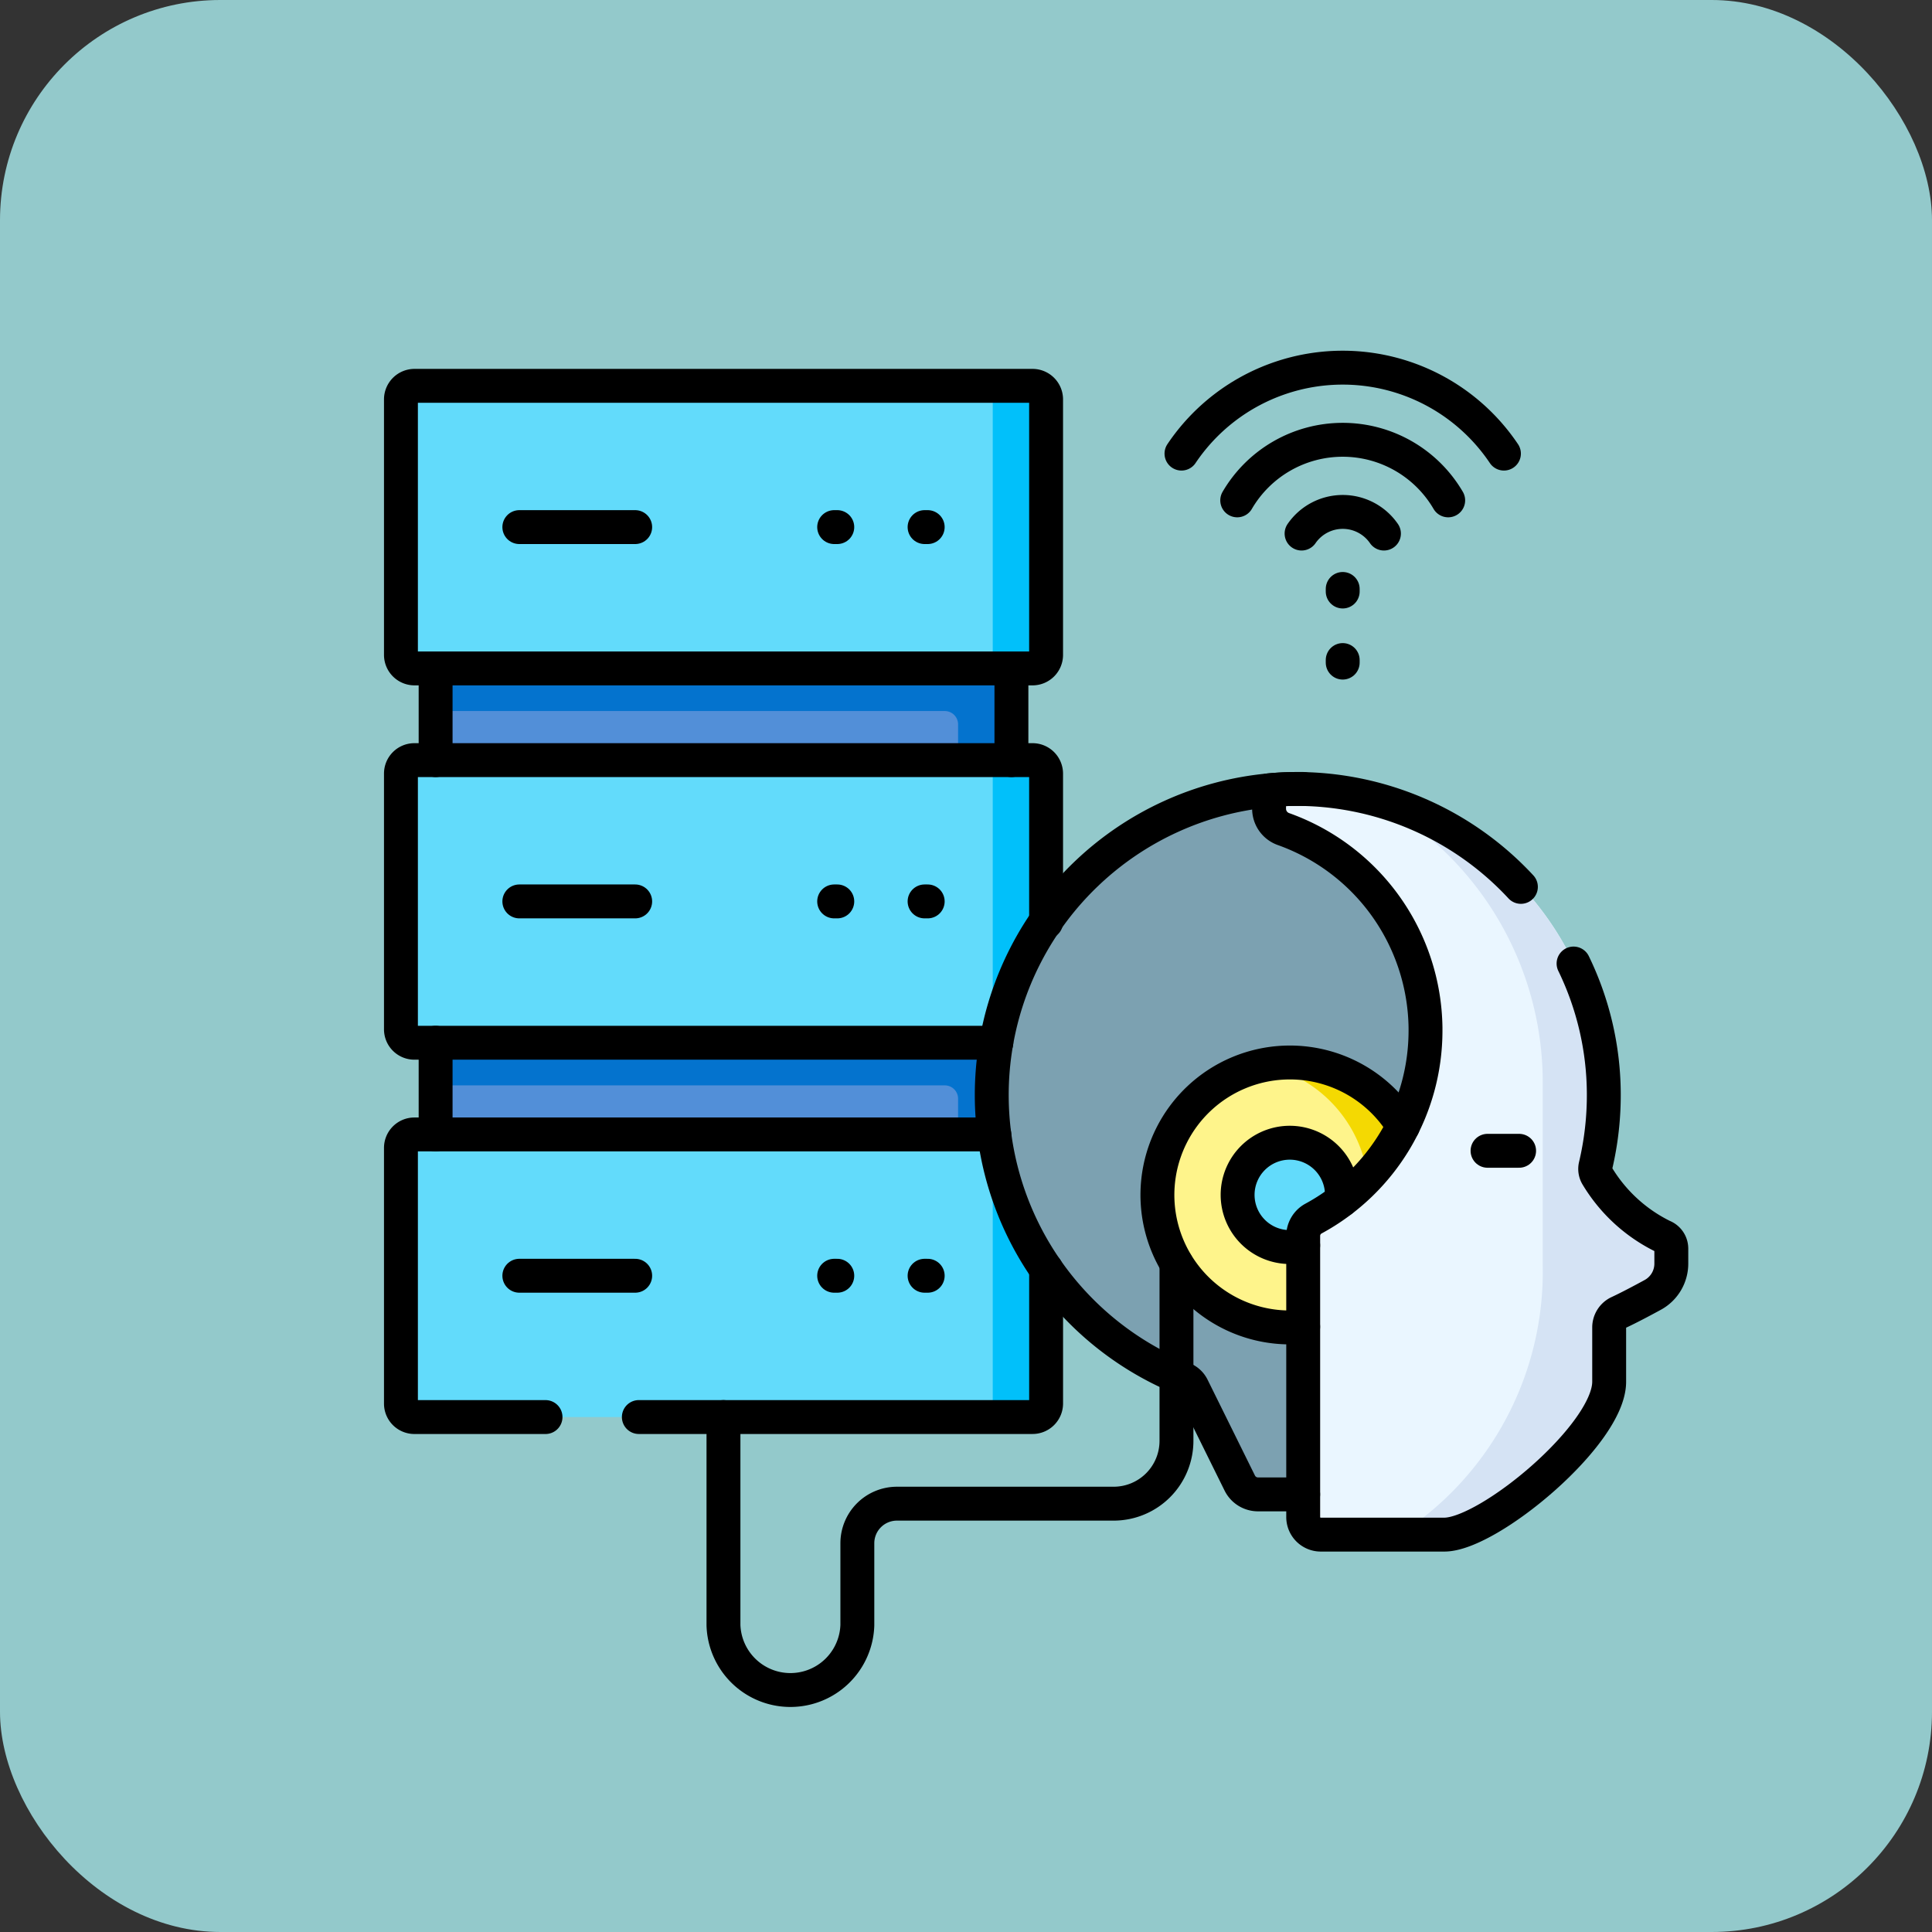 <svg xmlns="http://www.w3.org/2000/svg" width="114" height="114" viewBox="0 0 114 114">
  <rect x="0" y="0" width="114" height="114" fill="#333333" stroke="none"/>
  <g id="Grupo_1073760" data-name="Grupo 1073760" transform="translate(-232 -459)">
    <rect id="Rectángulo_34817" data-name="Rectángulo 34817" width="114" height="114" rx="13" transform="translate(232 459)" fill="#93c9cb"/>
    <g id="aprendizaje-automatico_1_" data-name="aprendizaje-automatico (1)" transform="translate(237.999 473.194)">
      <g id="Grupo_1070665" data-name="Grupo 1070665" transform="translate(17.659 8.57)">
        <g id="Grupo_1070664" data-name="Grupo 1070664" transform="translate(0 0)">
          <rect id="Rectángulo_375038" data-name="Rectángulo 375038" width="33.976" height="44.238" transform="translate(2.046 8.307)" fill="#528fd8"/>
          <path id="Trazado_816190" data-name="Trazado 816190" d="M63.543,65.443v-.314H30.668v11.2H60.711a.786.786,0,0,1,.786.786V81.74H30.668V98.417H60.711a.786.786,0,0,1,.786.786v10.478h3.147V65.443Z" transform="translate(-28.622 -57.137)" fill="#0473ce"/>
          <path id="Trazado_816191" data-name="Trazado 816191" d="M17.659,15.1V30.184a.8.8,0,0,0,.795.795H54.932a.8.8,0,0,0,.795-.795V15.1a.8.8,0,0,0-.795-.795H18.454A.8.8,0,0,0,17.659,15.1Z" transform="translate(-17.659 -14.302)" fill="#62dbfb"/>
          <path id="Trazado_816192" data-name="Trazado 816192" d="M237.824,14.3h-3.147a.8.8,0,0,1,.795.795V30.184a.8.8,0,0,1-.795.795h3.147a.8.8,0,0,0,.795-.795V15.1A.8.8,0,0,0,237.824,14.3Z" transform="translate(-200.552 -14.302)" fill="#01c0fa"/>
          <path id="Trazado_816193" data-name="Trazado 816193" d="M17.659,155.56v15.087a.8.8,0,0,0,.795.795H54.932a.8.8,0,0,0,.795-.795V155.56a.8.8,0,0,0-.795-.795H18.454A.8.8,0,0,0,17.659,155.56Z" transform="translate(-17.659 -132.678)" fill="#62dbfb"/>
          <path id="Trazado_816194" data-name="Trazado 816194" d="M237.824,154.765h-3.147a.8.8,0,0,1,.795.795v15.087a.8.8,0,0,1-.795.795h3.147a.8.8,0,0,0,.795-.795V155.56A.8.8,0,0,0,237.824,154.765Z" transform="translate(-200.552 -132.678)" fill="#01c0fa"/>
          <path id="Trazado_816195" data-name="Trazado 816195" d="M17.659,296.023V311.11a.8.8,0,0,0,.795.795H54.932a.8.8,0,0,0,.795-.795V296.023a.8.8,0,0,0-.795-.795H18.454A.8.8,0,0,0,17.659,296.023Z" transform="translate(-17.659 -251.053)" fill="#62dbfb"/>
          <path id="Trazado_816196" data-name="Trazado 816196" d="M237.824,295.228h-3.147a.8.8,0,0,1,.795.795V311.11a.8.8,0,0,1-.795.795h3.147a.8.8,0,0,0,.795-.795V296.023A.8.8,0,0,0,237.824,295.228Z" transform="translate(-200.552 -251.053)" fill="#01c0fa"/>
        </g>
        <path id="Trazado_816197" data-name="Trazado 816197" d="M271.131,183.9c-3.531-9.6-7.461-13.578-13.4-18.314a18.061,18.061,0,0,0-7.046,34.81,1.026,1.026,0,0,1,.534.5l2.79,5.647a1.2,1.2,0,0,0,1.077.669h4.7v-5.662C268.648,200.393,271.131,193.074,271.131,183.9Z" transform="translate(-204.51 -141.793)" fill="#7ca1b1"/>
        <path id="Trazado_816198" data-name="Trazado 816198" d="M309.266,268.173a7.821,7.821,0,1,0,7.821,7.821A7.821,7.821,0,0,0,309.266,268.173Z" transform="translate(-256.82 -228.253)" fill="#fef48b"/>
        <path id="Trazado_816199" data-name="Trazado 816199" d="M342.75,268.173a7.851,7.851,0,0,0-1.574.159,7.823,7.823,0,0,1,0,15.326,7.822,7.822,0,1,0,1.574-15.484Z" transform="translate(-290.304 -228.253)" fill="#f4d902"/>
        <path id="Trazado_816200" data-name="Trazado 816200" d="M334.684,298.333a3.079,3.079,0,1,0,3.079,3.079A3.079,3.079,0,0,0,334.684,298.333Z" transform="translate(-282.238 -253.67)" fill="#62dbfb"/>
        <path id="Trazado_816201" data-name="Trazado 816201" d="M366.643,191.984a9.317,9.317,0,0,1-3.871-3.558.788.788,0,0,1-.1-.6,18.075,18.075,0,0,0-17.868-22.243q-.709.011-1.4.077v1.085a1.273,1.273,0,0,0,.839,1.2,12.618,12.618,0,0,1,8.391,11.723c0,.054,0,.109,0,.164a12.609,12.609,0,0,1-6.611,11.1,1.162,1.162,0,0,0-.606,1.022v16.59a1.036,1.036,0,0,0,1.036,1.036h7.289c2.618,0,9.729-5.9,9.729-9.021v-3.205a.977.977,0,0,1,.568-.886c.574-.266,1.366-.686,2.005-1.034a2.1,2.1,0,0,0,1.094-1.841V192.7A.775.775,0,0,0,366.643,191.984Z" transform="translate(-292.183 -141.793)" fill="#eaf6ff"/>
        <path id="Trazado_816202" data-name="Trazado 816202" d="M398.476,194.756A9.318,9.318,0,0,1,394.6,191.2a.788.788,0,0,1-.1-.6,18.065,18.065,0,0,0-13.331-21.728,18.9,18.9,0,0,1,10.22,16.795v10.815a18.445,18.445,0,0,1-8.461,15.869h2.639c2.618,0,9.729-5.9,9.729-9.021v-3.205a.977.977,0,0,1,.568-.886c.574-.266,1.366-.685,2.005-1.034a2.1,2.1,0,0,0,1.094-1.841v-.888A.775.775,0,0,0,398.476,194.756Z" transform="translate(-324.016 -144.565)" fill="#d5e3f4"/>
      </g>
      <g id="Grupo_1070671" data-name="Grupo 1070671" transform="translate(17.659 7.5)">
        <line id="Línea_3704" data-name="Línea 3704" y1="5.411" transform="translate(36.022 17.747)" fill="none" stroke="#000" stroke-linecap="round" stroke-linejoin="round" stroke-miterlimit="10" stroke-width="2"/>
        <line id="Línea_3705" data-name="Línea 3705" y1="5.411" transform="translate(2.046 17.747)" fill="none" stroke="#000" stroke-linecap="round" stroke-linejoin="round" stroke-miterlimit="10" stroke-width="2"/>
        <line id="Línea_3706" data-name="Línea 3706" y1="5.411" transform="translate(2.046 39.834)" fill="none" stroke="#000" stroke-linecap="round" stroke-linejoin="round" stroke-miterlimit="10" stroke-width="2"/>
        <path id="Trazado_816203" data-name="Trazado 816203" d="M17.659,15.1V30.184a.8.8,0,0,0,.795.795H54.932a.8.8,0,0,0,.795-.795V15.1a.8.8,0,0,0-.795-.795H18.454A.8.8,0,0,0,17.659,15.1Z" transform="translate(-17.659 -13.232)" fill="none" stroke="#000" stroke-linecap="round" stroke-linejoin="round" stroke-miterlimit="10" stroke-width="2"/>
        <g id="Grupo_1070666" data-name="Grupo 1070666" transform="translate(6.986 9.408)">
          <line id="Línea_3707" data-name="Línea 3707" x2="0.184" transform="translate(18.577)" fill="none" stroke="#000" stroke-linecap="round" stroke-linejoin="round" stroke-miterlimit="10" stroke-width="2"/>
          <line id="Línea_3708" data-name="Línea 3708" x2="0.184" transform="translate(23.912)" fill="none" stroke="#000" stroke-linecap="round" stroke-linejoin="round" stroke-miterlimit="10" stroke-width="2"/>
          <line id="Línea_3709" data-name="Línea 3709" x2="6.836" fill="none" stroke="#000" stroke-linecap="round" stroke-linejoin="round" stroke-miterlimit="10" stroke-width="2"/>
        </g>
        <path id="Trazado_816204" data-name="Trazado 816204" d="M55.728,164.329v-8.765a.8.8,0,0,0-.8-.794H18.454a.794.794,0,0,0-.794.794v15.088a.794.794,0,0,0,.794.794H52.792" transform="translate(-17.66 -131.612)" fill="none" stroke="#000" stroke-linecap="round" stroke-linejoin="round" stroke-miterlimit="10" stroke-width="2"/>
        <g id="Grupo_1070667" data-name="Grupo 1070667" transform="translate(6.986 31.495)">
          <line id="Línea_3710" data-name="Línea 3710" x2="0.184" transform="translate(18.577)" fill="none" stroke="#000" stroke-linecap="round" stroke-linejoin="round" stroke-miterlimit="10" stroke-width="2"/>
          <line id="Línea_3711" data-name="Línea 3711" x2="0.184" transform="translate(23.912)" fill="none" stroke="#000" stroke-linecap="round" stroke-linejoin="round" stroke-miterlimit="10" stroke-width="2"/>
          <line id="Línea_3712" data-name="Línea 3712" x2="6.836" fill="none" stroke="#000" stroke-linecap="round" stroke-linejoin="round" stroke-miterlimit="10" stroke-width="2"/>
        </g>
        <path id="Trazado_816205" data-name="Trazado 816205" d="M26.191,311.906H18.454a.794.794,0,0,1-.794-.794V296.024a.794.794,0,0,1,.794-.794H52.673" transform="translate(-17.66 -249.985)" fill="none" stroke="#000" stroke-linecap="round" stroke-linejoin="round" stroke-miterlimit="10" stroke-width="2"/>
        <path id="Trazado_816206" data-name="Trazado 816206" d="M130.961,345.74v7.939a.8.8,0,0,1-.8.794H106.93" transform="translate(-92.892 -292.553)" fill="none" stroke="#000" stroke-linecap="round" stroke-linejoin="round" stroke-miterlimit="10" stroke-width="2"/>
        <g id="Grupo_1070668" data-name="Grupo 1070668" transform="translate(6.986 53.583)">
          <line id="Línea_3713" data-name="Línea 3713" x2="0.184" transform="translate(18.577)" fill="none" stroke="#000" stroke-linecap="round" stroke-linejoin="round" stroke-miterlimit="10" stroke-width="2"/>
          <line id="Línea_3714" data-name="Línea 3714" x2="0.184" transform="translate(23.912)" fill="none" stroke="#000" stroke-linecap="round" stroke-linejoin="round" stroke-miterlimit="10" stroke-width="2"/>
          <line id="Línea_3715" data-name="Línea 3715" x2="6.836" fill="none" stroke="#000" stroke-linecap="round" stroke-linejoin="round" stroke-miterlimit="10" stroke-width="2"/>
        </g>
        <path id="Trazado_816207" data-name="Trazado 816207" d="M257.743,207.215h-2.664a1.2,1.2,0,0,1-1.076-.668l-2.791-5.647a1.013,1.013,0,0,0-.533-.5,18.058,18.058,0,0,1,5.051-34.728c.557-.054,1.121-.083,1.69-.083l.305,0" transform="translate(-204.507 -140.731)" fill="none" stroke="#000" stroke-linecap="round" stroke-linejoin="round" stroke-miterlimit="10" stroke-width="2"/>
        <path id="Trazado_816208" data-name="Trazado 816208" d="M315.953,271.927a7.817,7.817,0,1,0-5.892,11.847" transform="translate(-256.825 -227.18)" fill="none" stroke="#000" stroke-linecap="round" stroke-linejoin="round" stroke-miterlimit="10" stroke-width="2"/>
        <path id="Trazado_816209" data-name="Trazado 816209" d="M337.751,301.722a2.94,2.94,0,0,0,.016-.313,3.078,3.078,0,1,0-3.079,3.079,3.047,3.047,0,0,0,.791-.1" transform="translate(-282.242 -252.598)" fill="none" stroke="#000" stroke-linecap="round" stroke-linejoin="round" stroke-miterlimit="10" stroke-width="2"/>
        <path id="Trazado_816210" data-name="Trazado 816210" d="M358.267,171.36a18.048,18.048,0,0,0-13.458-5.776q-.709.011-1.4.077v1.085a1.273,1.273,0,0,0,.839,1.2,12.618,12.618,0,0,1,8.391,11.723c0,.054,0,.109,0,.164a12.609,12.609,0,0,1-6.611,11.1,1.162,1.162,0,0,0-.606,1.022v16.59a1.036,1.036,0,0,0,1.036,1.036h7.289c2.618,0,9.729-5.9,9.729-9.021v-3.205a.977.977,0,0,1,.568-.886c.574-.266,1.366-.686,2.005-1.034a2.1,2.1,0,0,0,1.094-1.841V192.7a.774.774,0,0,0-.5-.719,9.317,9.317,0,0,1-3.871-3.558.788.788,0,0,1-.1-.6,18.129,18.129,0,0,0,.487-4.289,17.732,17.732,0,0,0-1.784-7.651" transform="translate(-292.183 -140.723)" fill="none" stroke="#000" stroke-linecap="round" stroke-linejoin="round" stroke-miterlimit="10" stroke-width="2"/>
        <line id="Línea_3716" data-name="Línea 3716" x2="1.863" transform="translate(64.116 46.21)" fill="none" stroke="#000" stroke-linecap="round" stroke-linejoin="round" stroke-miterlimit="10" stroke-width="2"/>
        <path id="Trazado_816211" data-name="Trazado 816211" d="M138.7,352.843v12.279a3.952,3.952,0,0,0,7.9,0v-4.833a2.336,2.336,0,0,1,2.336-2.336h12.786a3.708,3.708,0,0,0,3.708-3.708V343.8" transform="translate(-119.669 -290.921)" fill="none" stroke="#000" stroke-linecap="round" stroke-linejoin="round" stroke-miterlimit="10" stroke-width="2"/>
        <g id="Grupo_1070670" data-name="Grupo 1070670" transform="translate(46.057)">
          <g id="Grupo_1070669" data-name="Grupo 1070669" transform="translate(0)">
            <path id="Trazado_816212" data-name="Trazado 816212" d="M310.552,12.571a11.459,11.459,0,0,1,19.026,0" transform="translate(-310.552 -7.5)" fill="none" stroke="#000" stroke-linecap="round" stroke-linejoin="round" stroke-miterlimit="10" stroke-width="2"/>
            <path id="Trazado_816213" data-name="Trazado 816213" d="M331.468,38.138a7.207,7.207,0,0,1,12.448,0" transform="translate(-328.179 -30.308)" fill="none" stroke="#000" stroke-linecap="round" stroke-linejoin="round" stroke-miterlimit="10" stroke-width="2"/>
            <path id="Trazado_816214" data-name="Trazado 816214" d="M355.6,62.906a2.951,2.951,0,0,1,4.86,0" transform="translate(-348.514 -53.117)" fill="none" stroke="#000" stroke-linecap="round" stroke-linejoin="round" stroke-miterlimit="10" stroke-width="2"/>
          </g>
          <line id="Línea_3717" data-name="Línea 3717" y2="0.151" transform="translate(9.513 13.058)" fill="none" stroke="#000" stroke-linecap="round" stroke-linejoin="round" stroke-miterlimit="10" stroke-width="2"/>
          <line id="Línea_3718" data-name="Línea 3718" y2="0.151" transform="translate(9.513 17.253)" fill="none" stroke="#000" stroke-linecap="round" stroke-linejoin="round" stroke-miterlimit="10" stroke-width="2"/>
        </g>
      </g>
    </g>
  </g>
</svg>
